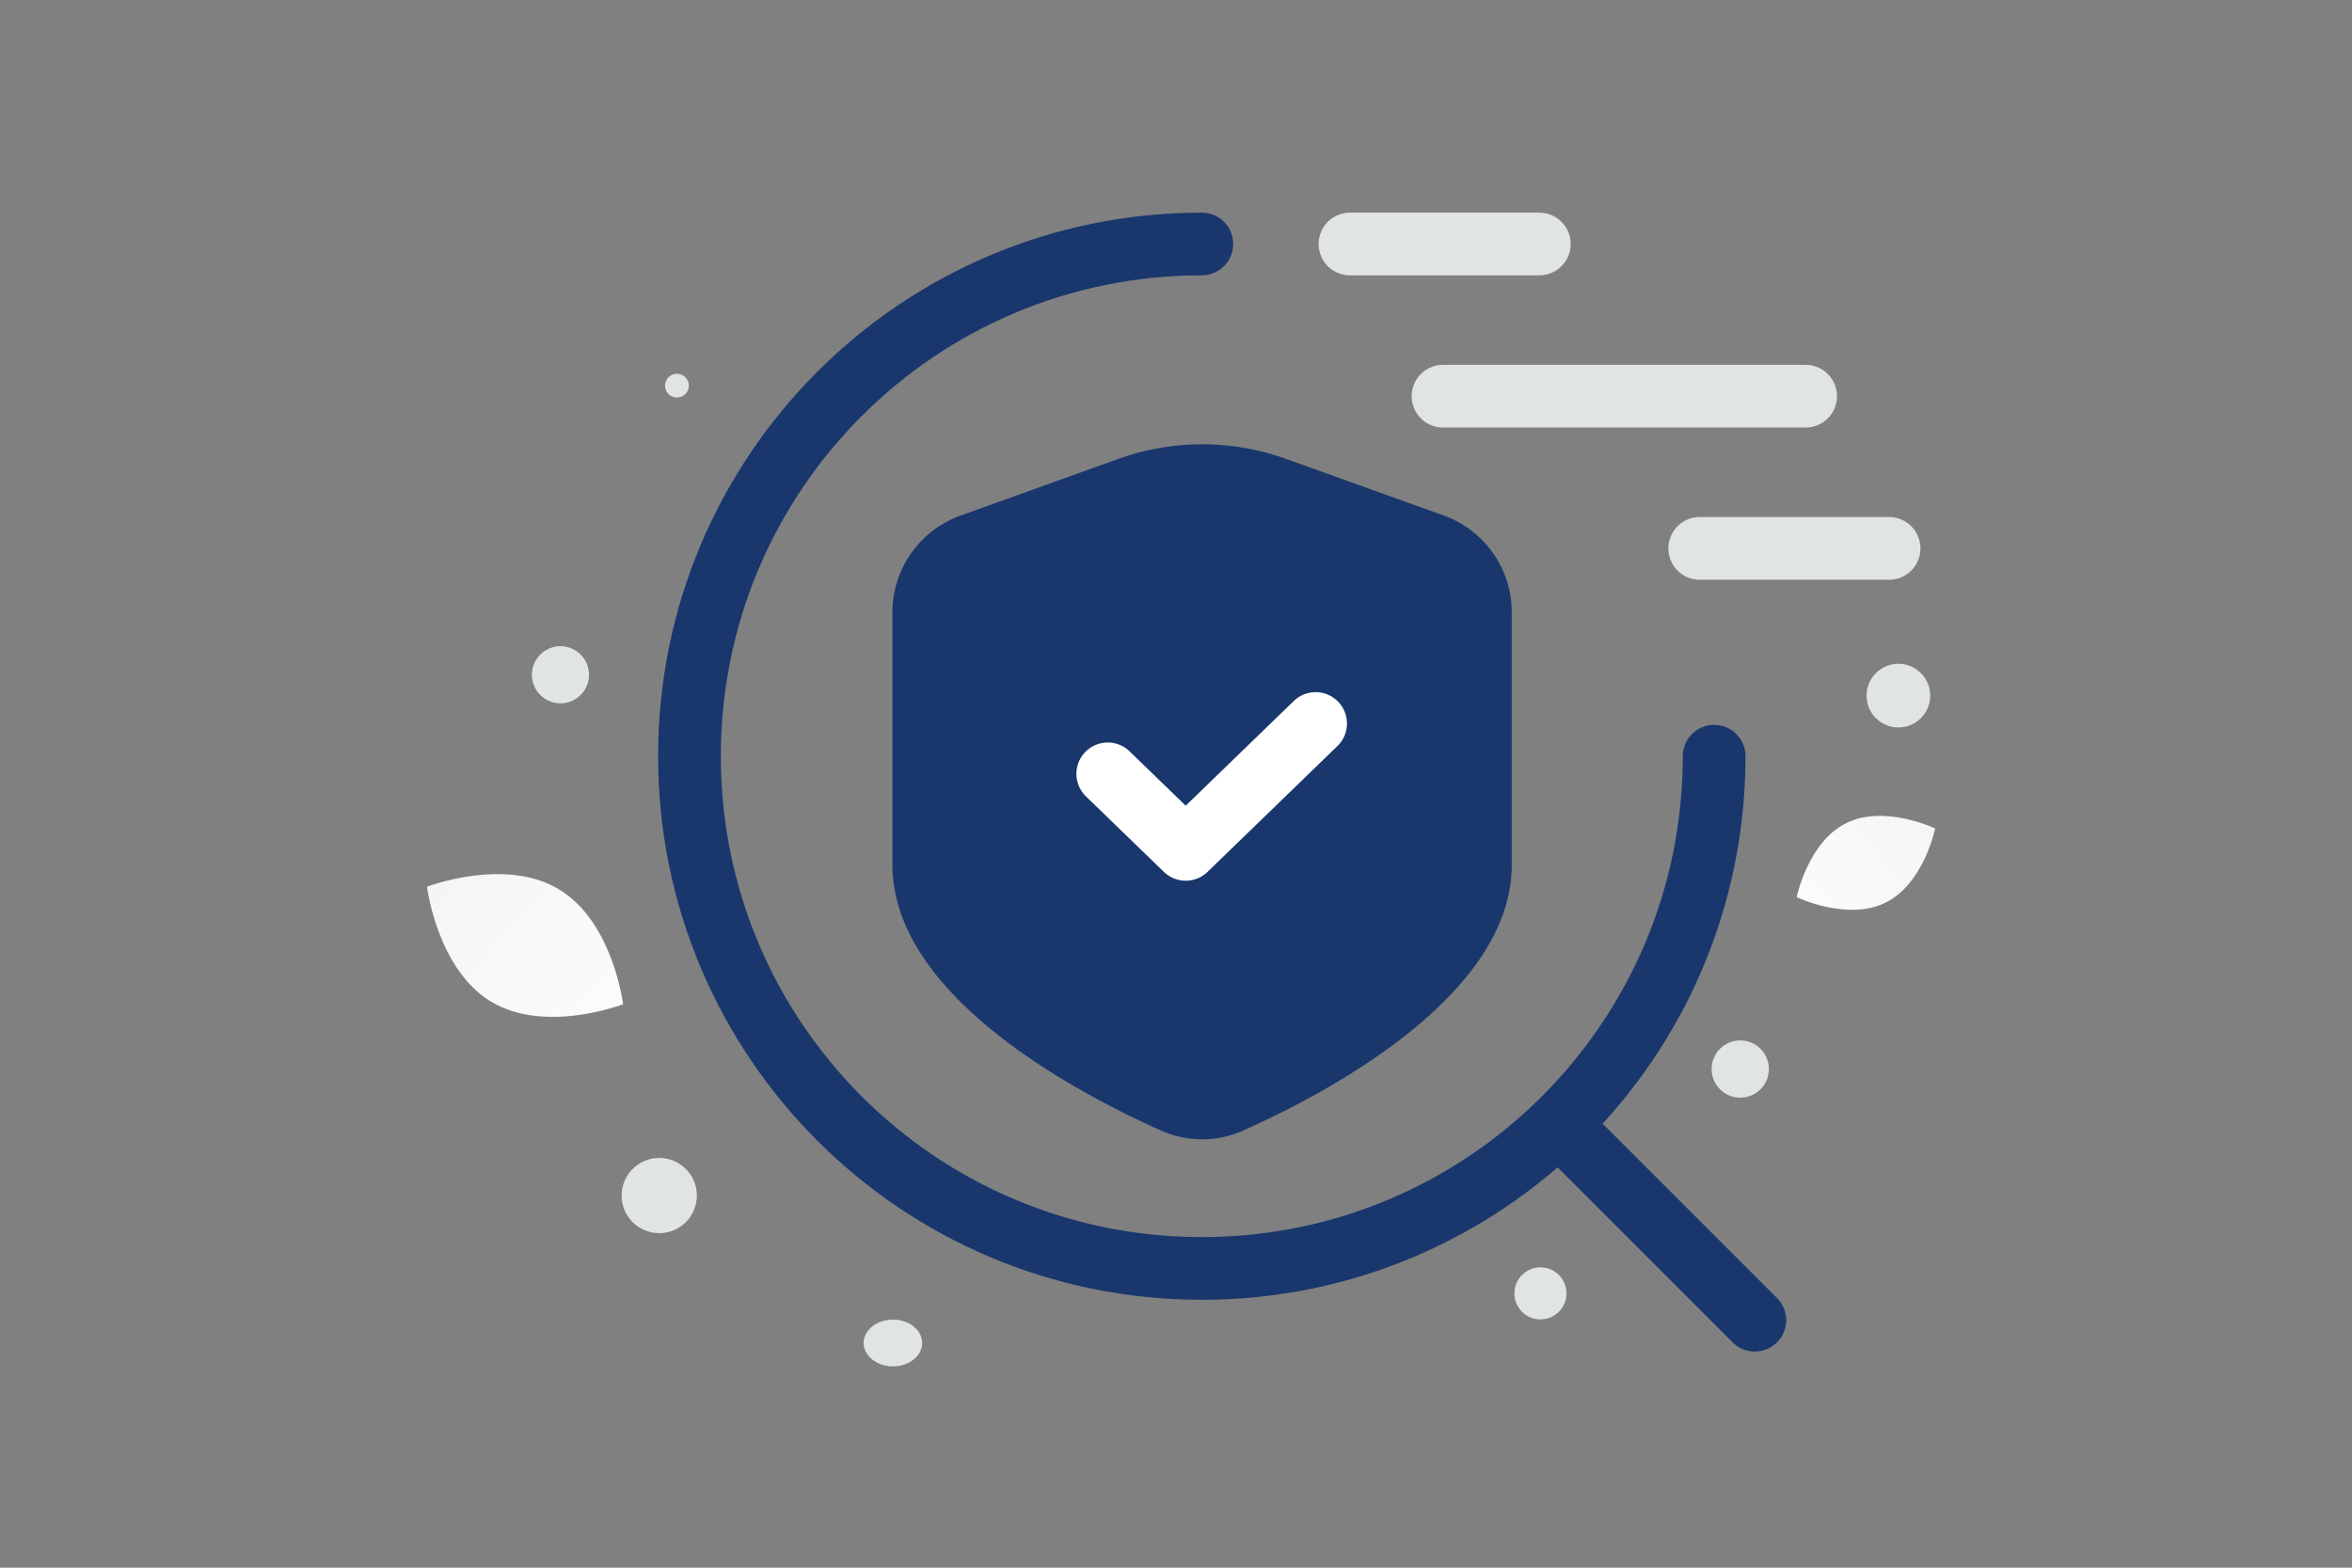 <svg width="900" height="600" viewBox="0 0 900 600" fill="none" xmlns="http://www.w3.org/2000/svg"><rect x="0" y="0" width="900" height="600" fill="#808080" stroke="none"/><path fill="transparent" d="M0 0h900v600H0z"/><path d="M552.177 151.633H690.93M516.567 93.38h72.447m61.395 116.506h72.447" stroke="#E1E4E5" stroke-width="24" stroke-linecap="round" stroke-linejoin="round"/><path d="M655.918 289.425c0 108.341-87.705 196.046-196.046 196.046s-196.046-87.705-196.046-196.046S351.531 93.379 459.872 93.379" stroke="#19376D" stroke-width="24" stroke-linecap="round" stroke-linejoin="round"/><path fill-rule="evenodd" clip-rule="evenodd" d="M578.485 330.904v-96.547c.004-16.616-10.44-31.45-26.109-37.082l-60.238-21.635a95.006 95.006 0 0 0-64.227 0l-60.316 21.674c-15.656 5.628-26.097 20.441-26.11 37.043v96.547c0 50.166 70.35 87.288 102.7 101.75a38.476 38.476 0 0 0 31.6 0c32.351-14.462 102.7-51.663 102.7-101.75z" fill="#19376D"/><path d="m503.421 276.906-49.711 48.171-29.827-28.902" stroke="#fff" stroke-width="24" stroke-linecap="round" stroke-linejoin="round"/><path d="m671.482 505.276-66.448-66.449" stroke="#19376D" stroke-width="24" stroke-linecap="round" stroke-linejoin="round"/><path d="M721.553 345.446c-14.632 7.258-34.051-2.075-34.051-2.075s4.316-21.095 18.955-28.343c14.631-7.258 34.043 2.064 34.043 2.064s-4.316 21.096-18.947 28.354z" fill="url(#a)"/><path d="M187.992 383.408c20.719 12.418 50.445.938 50.445.938s-3.886-31.609-24.619-44.013c-20.719-12.418-50.433-.952-50.433-.952s3.887 31.609 24.607 44.027z" fill="url(#b)"/><circle r="9.963" transform="matrix(-1 0 0 1 589.452 495.012)" fill="#E1E4E5"/><circle r="14.392" transform="matrix(-1 0 0 1 252.263 457.571)" fill="#E1E4E5"/><circle r="10.953" transform="matrix(-1 0 0 1 665.914 409.152)" fill="#E1E4E5"/><circle r="12.178" transform="matrix(-1 0 0 1 726.431 266.235)" fill="#E1E4E5"/><circle r="10.935" transform="scale(1 -1) rotate(-75 -61.048 -268.871)" fill="#E1E4E5"/><circle r="4.551" transform="matrix(-1 0 0 1 259.037 147.599)" fill="#E1E4E5"/><ellipse rx="11.19" ry="8.952" transform="matrix(-1 0 0 1 341.677 514)" fill="#E1E4E5"/><defs><linearGradient id="a" x1="665.367" y1="368.085" x2="786.047" y2="272.627" gradientUnits="userSpaceOnUse"><stop stop-color="#fff"/><stop offset="1" stop-color="#EEE"/></linearGradient><linearGradient id="b" x1="268.171" y1="423.381" x2="101.453" y2="268.478" gradientUnits="userSpaceOnUse"><stop stop-color="#fff"/><stop offset="1" stop-color="#EEE"/></linearGradient></defs></svg>